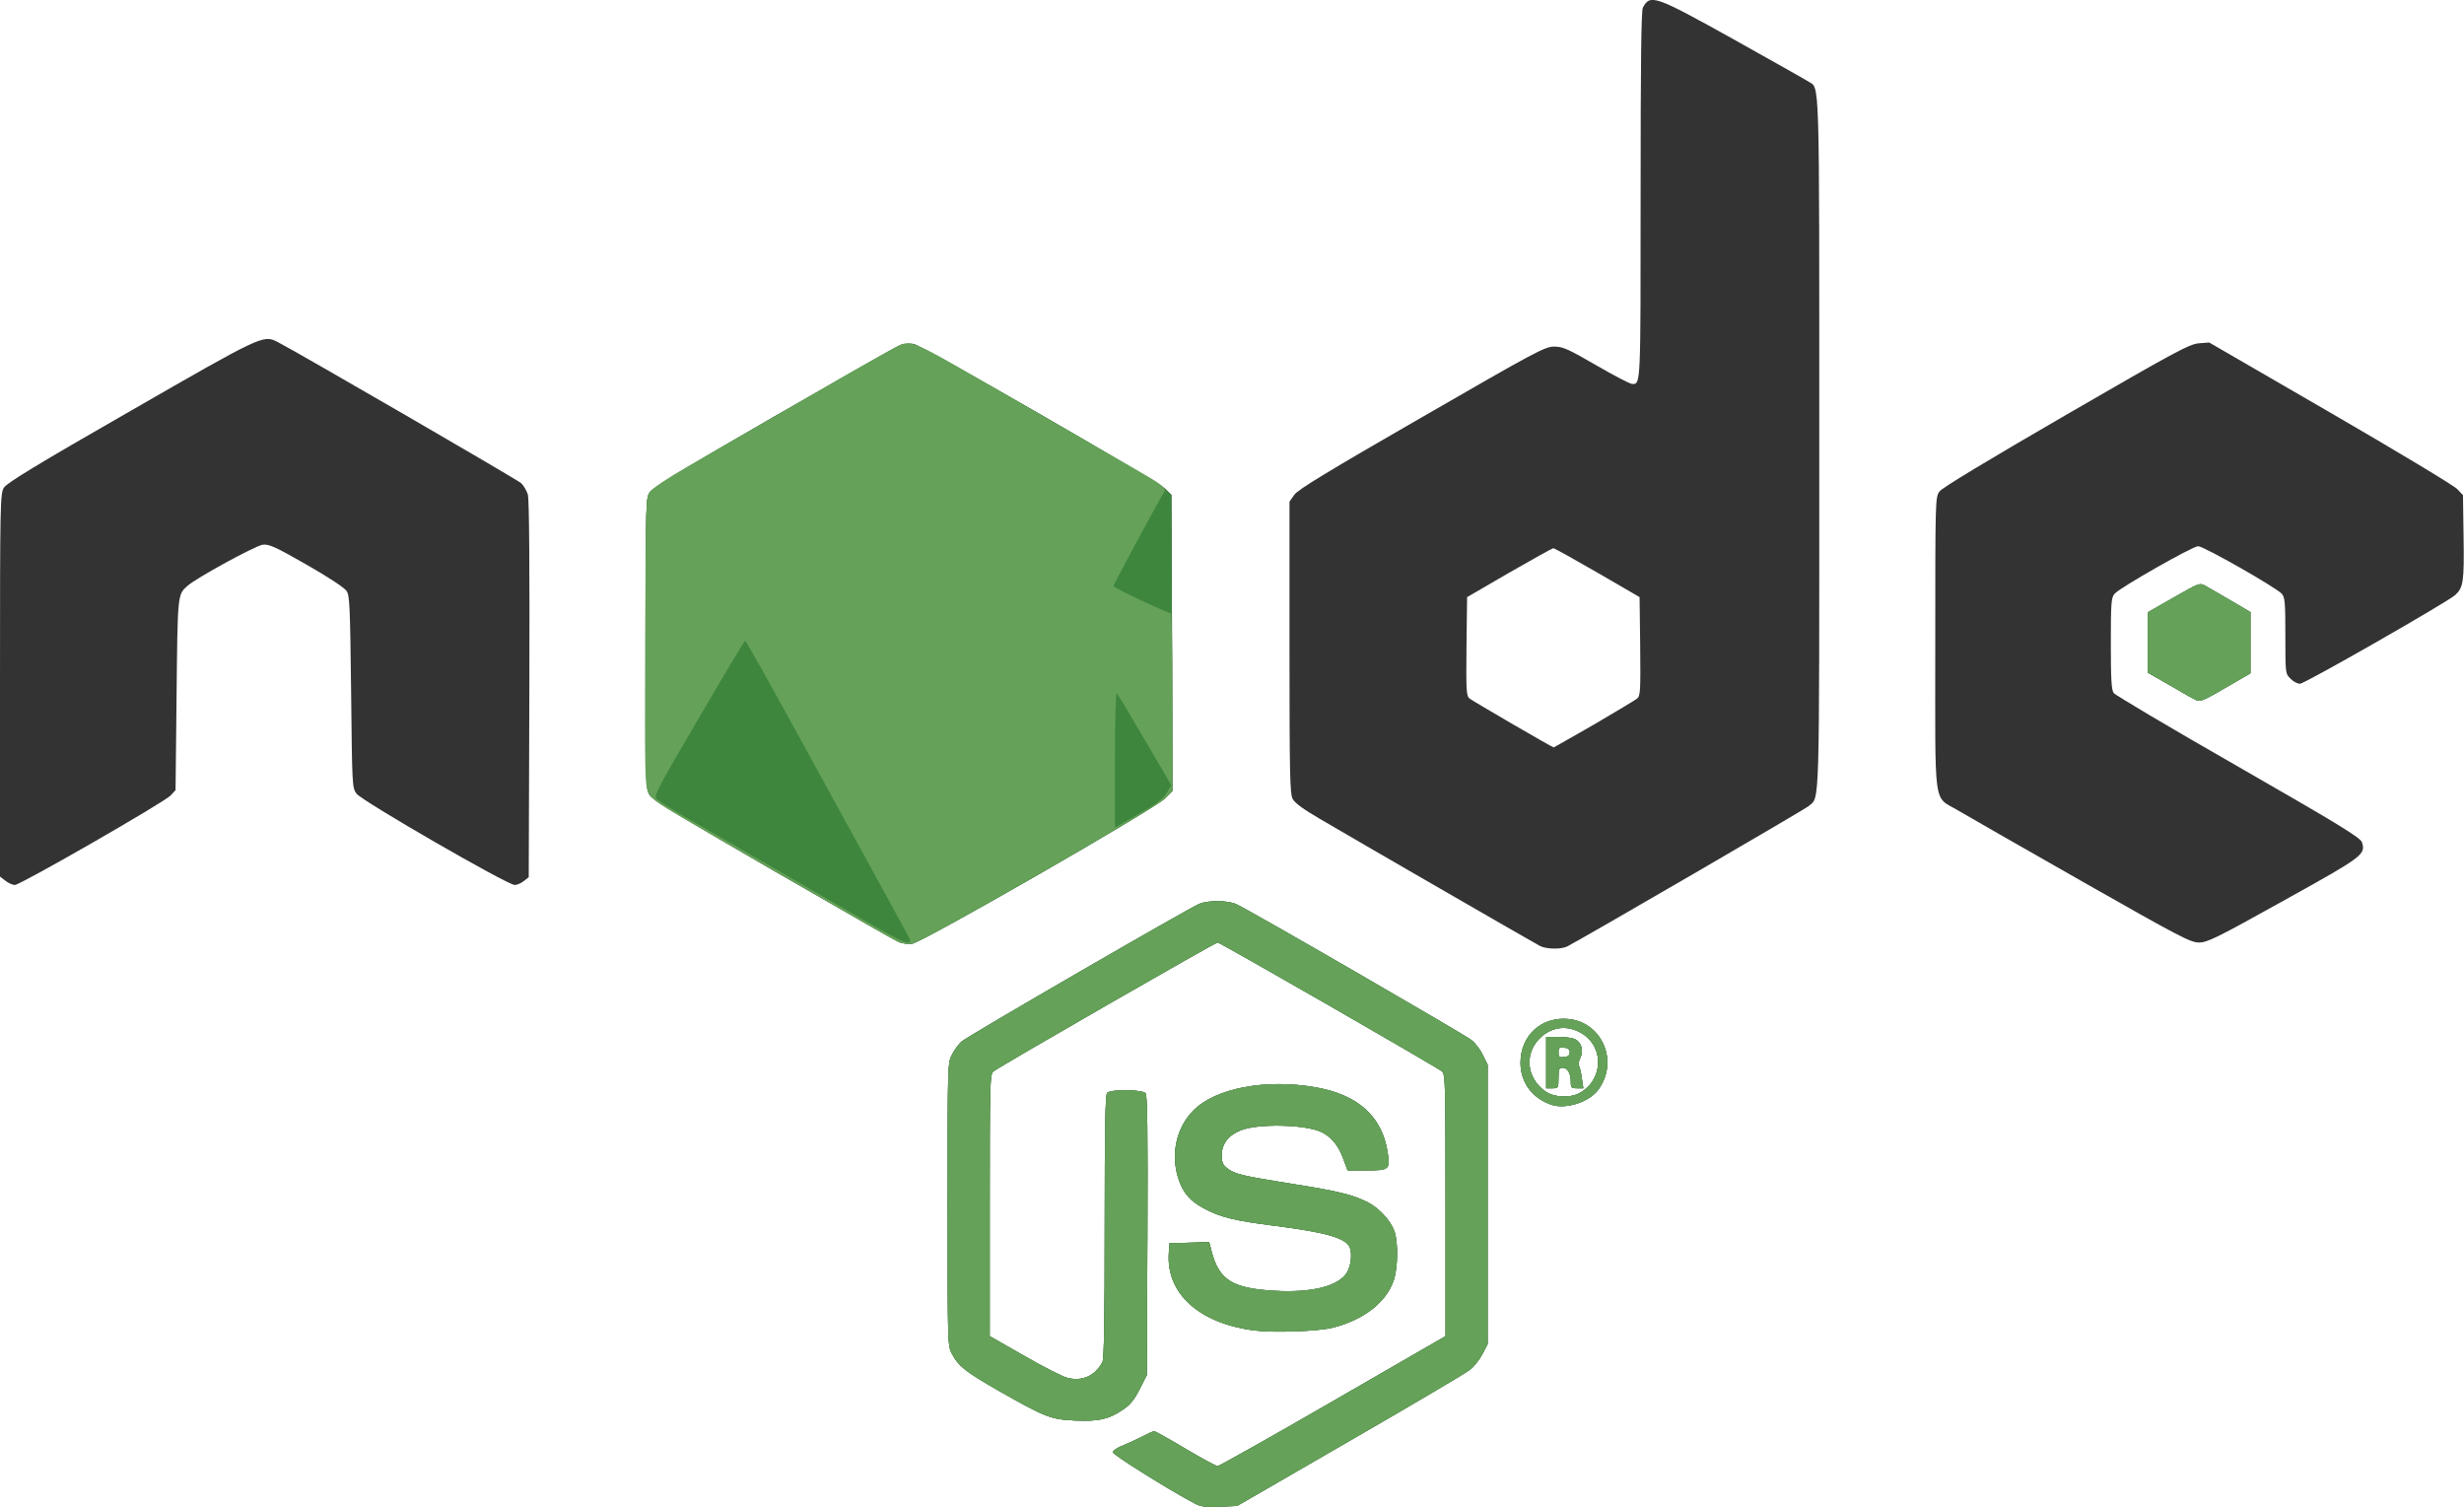 <!DOCTYPE svg PUBLIC "-//W3C//DTD SVG 20010904//EN" "http://www.w3.org/TR/2001/REC-SVG-20010904/DTD/svg10.dtd">
<svg version="1.0" xmlns="http://www.w3.org/2000/svg" width="1200px" height="734px" viewBox="0 0 12000 7340" preserveAspectRatio="xMidYMid meet" shape-rendering="auto">
<g id="layer101" fill="#333333" stroke="none" shape-rendering="auto">
 <path d="M5820 7323 c-130 -69 -400 -238 -400 -250 0 -8 19 -22 43 -31 23 -9 66 -29 96 -44 29 -15 57 -28 62 -28 5 0 73 38 152 85 79 47 149 85 157 85 7 0 260 -142 561 -316 l549 -317 0 -637 c0 -594 -1 -638 -17 -652 -25 -21 -1081 -628 -1093 -628 -12 0 -1068 607 -1092 628 -17 14 -18 58 -18 652 l0 637 168 96 c92 53 186 101 210 107 73 19 136 -10 171 -77 8 -15 11 -207 11 -660 0 -484 3 -642 12 -651 18 -18 172 -16 187 2 9 10 11 190 9 693 l-3 680 -35 69 c-27 53 -46 76 -84 101 -67 45 -114 56 -231 51 -117 -5 -145 -16 -375 -147 -160 -92 -191 -117 -223 -176 -22 -40 -22 -42 -22 -730 0 -687 0 -690 22 -730 11 -22 32 -50 45 -62 25 -24 1102 -647 1158 -671 44 -18 136 -18 180 1 47 19 1107 632 1146 662 18 14 43 46 55 72 l24 48 0 680 0 681 -25 48 c-14 27 -41 61 -60 76 -19 16 -282 171 -585 346 l-550 318 -85 4 c-68 2 -92 0 -120 -15z" shape-rendering="auto"/>
 <path d="M6105 6479 c-265 -35 -424 -179 -413 -372 l3 -52 97 -3 97 -3 11 43 c36 141 101 182 305 194 183 11 314 -22 355 -89 19 -31 26 -90 14 -121 -18 -46 -113 -74 -364 -106 -197 -25 -266 -42 -343 -83 -75 -39 -111 -84 -133 -163 -31 -117 -1 -237 79 -317 108 -108 351 -154 593 -112 208 36 325 142 352 317 13 84 8 88 -102 88 l-93 0 -22 -59 c-22 -60 -56 -103 -102 -126 -75 -39 -310 -45 -397 -10 -60 24 -92 66 -92 120 0 35 5 48 26 64 37 29 70 37 314 76 228 36 297 53 371 90 56 29 112 90 130 141 19 56 17 179 -4 241 -37 106 -144 189 -292 228 -73 19 -293 27 -390 14z" shape-rendering="auto"/>
 <path d="M7558 5381 c-95 -31 -153 -109 -153 -206 1 -135 105 -227 238 -212 163 20 241 210 140 345 -44 59 -155 95 -225 73z m131 -56 c116 -60 127 -218 20 -289 -67 -43 -140 -39 -199 10 -89 76 -80 204 19 271 40 27 116 31 160 8z" shape-rendering="auto"/>
 <path d="M7530 5175 l0 -125 61 0 c33 0 69 5 80 11 31 16 42 56 26 89 -8 15 -11 34 -7 41 4 8 11 35 14 62 l7 47 -30 0 c-28 0 -31 -3 -31 -31 0 -41 -16 -69 -40 -69 -17 0 -20 7 -20 50 0 49 -1 50 -30 50 l-30 0 0 -125z m115 -50 c0 -14 -8 -21 -27 -23 -24 -3 -28 0 -28 23 0 23 4 26 28 23 19 -2 27 -9 27 -23z" shape-rendering="auto"/>
 <path d="M7500 4607 c-31 -16 -911 -524 -1072 -619 -81 -47 -123 -78 -133 -98 -13 -25 -15 -126 -15 -738 l0 -709 23 -33 c17 -25 158 -111 620 -377 558 -322 601 -345 646 -345 42 0 67 11 205 91 86 50 165 91 175 91 42 0 41 14 41 -918 0 -654 3 -899 11 -915 36 -67 58 -59 441 154 189 106 353 198 365 206 56 37 53 -69 53 1768 0 1821 3 1712 -52 1761 -18 16 -1082 634 -1175 683 -29 15 -102 14 -133 -2z m262 -1078 c106 -62 201 -119 211 -127 16 -14 17 -36 15 -255 l-3 -239 -205 -119 c-113 -65 -209 -119 -215 -119 -5 0 -102 54 -215 119 l-205 119 -3 239 c-2 219 -1 241 15 255 15 12 403 238 410 238 1 0 88 -50 195 -111z" shape-rendering="auto"/>
 <path d="M4380 4589 c-14 -5 -288 -162 -609 -347 -411 -237 -589 -346 -605 -367 -21 -30 -21 -30 -21 -740 0 -710 0 -710 21 -740 16 -21 195 -130 606 -367 322 -185 598 -342 614 -348 16 -6 44 -8 63 -5 43 8 1185 666 1226 706 l30 29 3 721 2 721 -37 37 c-56 54 -1184 702 -1231 707 -20 2 -48 -1 -62 -7z" shape-rendering="auto"/>
 <path d="M10134 4289 c-291 -165 -560 -320 -598 -342 -123 -74 -111 11 -111 -812 0 -707 0 -714 21 -742 13 -18 229 -148 615 -372 532 -308 599 -344 646 -349 l52 -4 589 341 c324 188 602 355 618 372 l29 30 3 206 c3 217 -1 244 -41 281 -39 35 -733 432 -756 432 -12 0 -33 -11 -46 -25 -25 -24 -25 -26 -25 -208 0 -162 -2 -187 -17 -205 -26 -30 -381 -232 -408 -232 -26 0 -382 202 -407 232 -16 18 -18 45 -18 242 0 173 3 226 14 241 7 10 280 172 607 359 498 286 594 345 602 368 19 60 6 69 -383 285 -325 181 -370 203 -411 203 -41 0 -93 -27 -575 -301z" shape-rendering="auto"/>
 <path d="M26 4289 l-26 -20 0 -932 c0 -890 1 -933 19 -962 14 -23 160 -112 617 -374 640 -368 646 -371 715 -336 99 51 1167 670 1187 688 12 11 27 37 33 56 6 24 9 343 7 949 l-3 914 -24 19 c-13 10 -33 19 -44 19 -36 0 -746 -410 -771 -445 -21 -29 -21 -39 -26 -495 -5 -420 -7 -469 -22 -492 -11 -16 -88 -67 -195 -128 -154 -88 -183 -101 -214 -97 -36 5 -324 162 -367 201 -47 42 -47 39 -52 528 l-5 466 -24 26 c-31 33 -732 436 -759 436 -10 0 -31 -9 -46 -21z" shape-rendering="auto"/>
 <path d="M10685 3404 c-17 -8 -74 -41 -127 -72 l-98 -56 0 -147 0 -147 126 -72 c122 -70 127 -72 153 -58 14 8 70 41 124 72 l97 57 0 149 0 149 -67 39 c-182 106 -176 103 -208 86z" shape-rendering="auto"/>
 </g>
<g id="layer102" fill="#3e863d" stroke="none">
 <path d="M5820 7323 c-130 -69 -400 -238 -400 -250 0 -8 19 -22 43 -31 23 -9 66 -29 96 -44 29 -15 57 -28 62 -28 5 0 73 38 152 85 79 47 149 85 157 85 7 0 260 -142 561 -316 l549 -317 0 -637 c0 -594 -1 -638 -17 -652 -25 -21 -1081 -628 -1093 -628 -12 0 -1068 607 -1092 628 -17 14 -18 58 -18 652 l0 637 168 96 c92 53 186 101 210 107 73 19 136 -10 171 -77 8 -15 11 -207 11 -660 0 -484 3 -642 12 -651 18 -18 172 -16 187 2 9 10 11 190 9 693 l-3 680 -35 69 c-27 53 -46 76 -84 101 -67 45 -114 56 -231 51 -117 -5 -145 -16 -375 -147 -160 -92 -191 -117 -223 -176 -22 -40 -22 -42 -22 -730 0 -687 0 -690 22 -730 11 -22 32 -50 45 -62 25 -24 1102 -647 1158 -671 44 -18 136 -18 180 1 47 19 1107 632 1146 662 18 14 43 46 55 72 l24 48 0 680 0 681 -25 48 c-14 27 -41 61 -60 76 -19 16 -282 171 -585 346 l-550 318 -85 4 c-68 2 -92 0 -120 -15z" shape-rendering="auto"/>
 <path d="M6105 6479 c-265 -35 -424 -179 -413 -372 l3 -52 97 -3 97 -3 11 43 c36 141 101 182 305 194 183 11 314 -22 355 -89 19 -31 26 -90 14 -121 -18 -46 -113 -74 -364 -106 -197 -25 -266 -42 -343 -83 -75 -39 -111 -84 -133 -163 -31 -117 -1 -237 79 -317 108 -108 351 -154 593 -112 208 36 325 142 352 317 13 84 8 88 -102 88 l-93 0 -22 -59 c-22 -60 -56 -103 -102 -126 -75 -39 -310 -45 -397 -10 -60 24 -92 66 -92 120 0 35 5 48 26 64 37 29 70 37 314 76 228 36 297 53 371 90 56 29 112 90 130 141 19 56 17 179 -4 241 -37 106 -144 189 -292 228 -73 19 -293 27 -390 14z" shape-rendering="auto" />
 <path d="M7558 5381 c-95 -31 -153 -109 -153 -206 1 -135 105 -227 238 -212 163 20 241 210 140 345 -44 59 -155 95 -225 73z m131 -56 c116 -60 127 -218 20 -289 -67 -43 -140 -39 -199 10 -89 76 -80 204 19 271 40 27 116 31 160 8z" shape-rendering="auto"/>
 <path d="M7530 5175 l0 -125 61 0 c33 0 69 5 80 11 31 16 42 56 26 89 -8 15 -11 34 -7 41 4 8 11 35 14 62 l7 47 -30 0 c-28 0 -31 -3 -31 -31 0 -41 -16 -69 -40 -69 -17 0 -20 7 -20 50 0 49 -1 50 -30 50 l-30 0 0 -125z m115 -50 c0 -14 -8 -21 -27 -23 -24 -3 -28 0 -28 23 0 23 4 26 28 23 19 -2 27 -9 27 -23z" shape-rendering="auto"/>
 <path d="M4380 4589 c-14 -5 -288 -162 -609 -347 -411 -237 -589 -346 -605 -367 -21 -30 -21 -30 -21 -740 0 -710 0 -710 21 -740 16 -21 195 -130 606 -367 322 -185 598 -342 614 -348 16 -6 44 -8 63 -5 43 8 1185 666 1226 706 l30 29 3 721 2 721 -37 37 c-56 54 -1184 702 -1231 707 -20 2 -48 -1 -62 -7z" shape-rendering="auto"/>
 <path d="M10685 3404 c-17 -8 -74 -41 -127 -72 l-98 -56 0 -147 0 -147 126 -72 c122 -70 127 -72 153 -58 14 8 70 41 124 72 l97 57 0 149 0 149 -67 39 c-182 106 -176 103 -208 86z" shape-rendering="auto"/>
 </g>
<g id="layer103" fill="#65a159" stroke="none">
 <path d="M5820 7323 c-130 -69 -400 -238 -400 -250 0 -8 19 -22 43 -31 23 -9 66 -29 96 -44 29 -15 57 -28 62 -28 5 0 73 38 152 85 79 47 149 85 157 85 7 0 260 -142 561 -316 l549 -317 0 -637 c0 -594 -1 -638 -17 -652 -25 -21 -1081 -628 -1093 -628 -12 0 -1068 607 -1092 628 -17 14 -18 58 -18 652 l0 637 168 96 c92 53 186 101 210 107 73 19 136 -10 171 -77 8 -15 11 -207 11 -660 0 -484 3 -642 12 -651 18 -18 172 -16 187 2 9 10 11 190 9 693 l-3 680 -35 69 c-27 53 -46 76 -84 101 -67 45 -114 56 -231 51 -117 -5 -145 -16 -375 -147 -160 -92 -191 -117 -223 -176 -22 -40 -22 -42 -22 -730 0 -687 0 -690 22 -730 11 -22 32 -50 45 -62 25 -24 1102 -647 1158 -671 44 -18 136 -18 180 1 47 19 1107 632 1146 662 18 14 43 46 55 72 l24 48 0 680 0 681 -25 48 c-14 27 -41 61 -60 76 -19 16 -282 171 -585 346 l-550 318 -85 4 c-68 2 -92 0 -120 -15z" shape-rendering="auto"/>
 <path d="M6105 6479 c-265 -35 -424 -179 -413 -372 l3 -52 97 -3 97 -3 11 43 c36 141 101 182 305 194 183 11 314 -22 355 -89 19 -31 26 -90 14 -121 -18 -46 -113 -74 -364 -106 -197 -25 -266 -42 -343 -83 -75 -39 -111 -84 -133 -163 -31 -117 -1 -237 79 -317 108 -108 351 -154 593 -112 208 36 325 142 352 317 13 84 8 88 -102 88 l-93 0 -22 -59 c-22 -60 -56 -103 -102 -126 -75 -39 -310 -45 -397 -10 -60 24 -92 66 -92 120 0 35 5 48 26 64 37 29 70 37 314 76 228 36 297 53 371 90 56 29 112 90 130 141 19 56 17 179 -4 241 -37 106 -144 189 -292 228 -73 19 -293 27 -390 14z" shape-rendering="auto"/>
 <path d="M7558 5381 c-95 -31 -153 -109 -153 -206 1 -135 105 -227 238 -212 163 20 241 210 140 345 -44 59 -155 95 -225 73z m131 -56 c116 -60 127 -218 20 -289 -67 -43 -140 -39 -199 10 -89 76 -80 204 19 271 40 27 116 31 160 8z" shape-rendering="auto"/>
 <path d="M7530 5175 l0 -125 61 0 c33 0 69 5 80 11 31 16 42 56 26 89 -8 15 -11 34 -7 41 4 8 11 35 14 62 l7 47 -30 0 c-28 0 -31 -3 -31 -31 0 -41 -16 -69 -40 -69 -17 0 -20 7 -20 50 0 49 -1 50 -30 50 l-30 0 0 -125z m115 -50 c0 -14 -8 -21 -27 -23 -24 -3 -28 0 -28 23 0 23 4 26 28 23 19 -2 27 -9 27 -23z" shape-rendering="auto"/>
 <path d="M4375 4587 c-17 -8 -89 -48 -160 -89 -72 -41 -174 -101 -227 -132 -214 -123 -291 -168 -488 -281 -307 -177 -321 -186 -342 -225 -17 -33 -18 -68 -16 -735 3 -698 3 -700 24 -730 14 -19 84 -66 185 -124 90 -52 247 -143 349 -201 102 -59 277 -160 390 -226 113 -65 230 -131 260 -147 88 -46 66 -54 515 205 219 126 455 263 621 358 193 111 198 115 179 144 -27 44 -246 449 -243 451 18 16 271 134 278 130 6 -4 10 156 10 431 l0 436 -37 37 c-55 53 -1184 702 -1231 707 -20 2 -51 -2 -67 -9z m26 -69 c-21 -40 -109 -199 -193 -353 -84 -154 -248 -452 -363 -662 -116 -211 -213 -383 -216 -383 -3 0 -105 170 -226 378 -206 351 -220 378 -205 394 10 9 71 48 137 86 294 169 467 269 700 404 306 178 362 208 387 208 17 0 15 -8 -21 -72z m1194 -583 c48 -28 76 -52 89 -77 l20 -35 -128 -219 c-71 -121 -132 -223 -137 -228 -5 -6 -9 128 -9 322 l0 333 48 -28 c26 -15 79 -45 117 -68z" shape-rendering="auto" />
 <path d="M10685 3404 c-17 -8 -74 -41 -127 -72 l-98 -56 0 -147 0 -147 126 -72 c122 -70 127 -72 153 -58 14 8 70 41 124 72 l97 57 0 149 0 149 -67 39 c-182 106 -176 103 -208 86z" shape-rendering="auto"/>
 </g>

</svg>